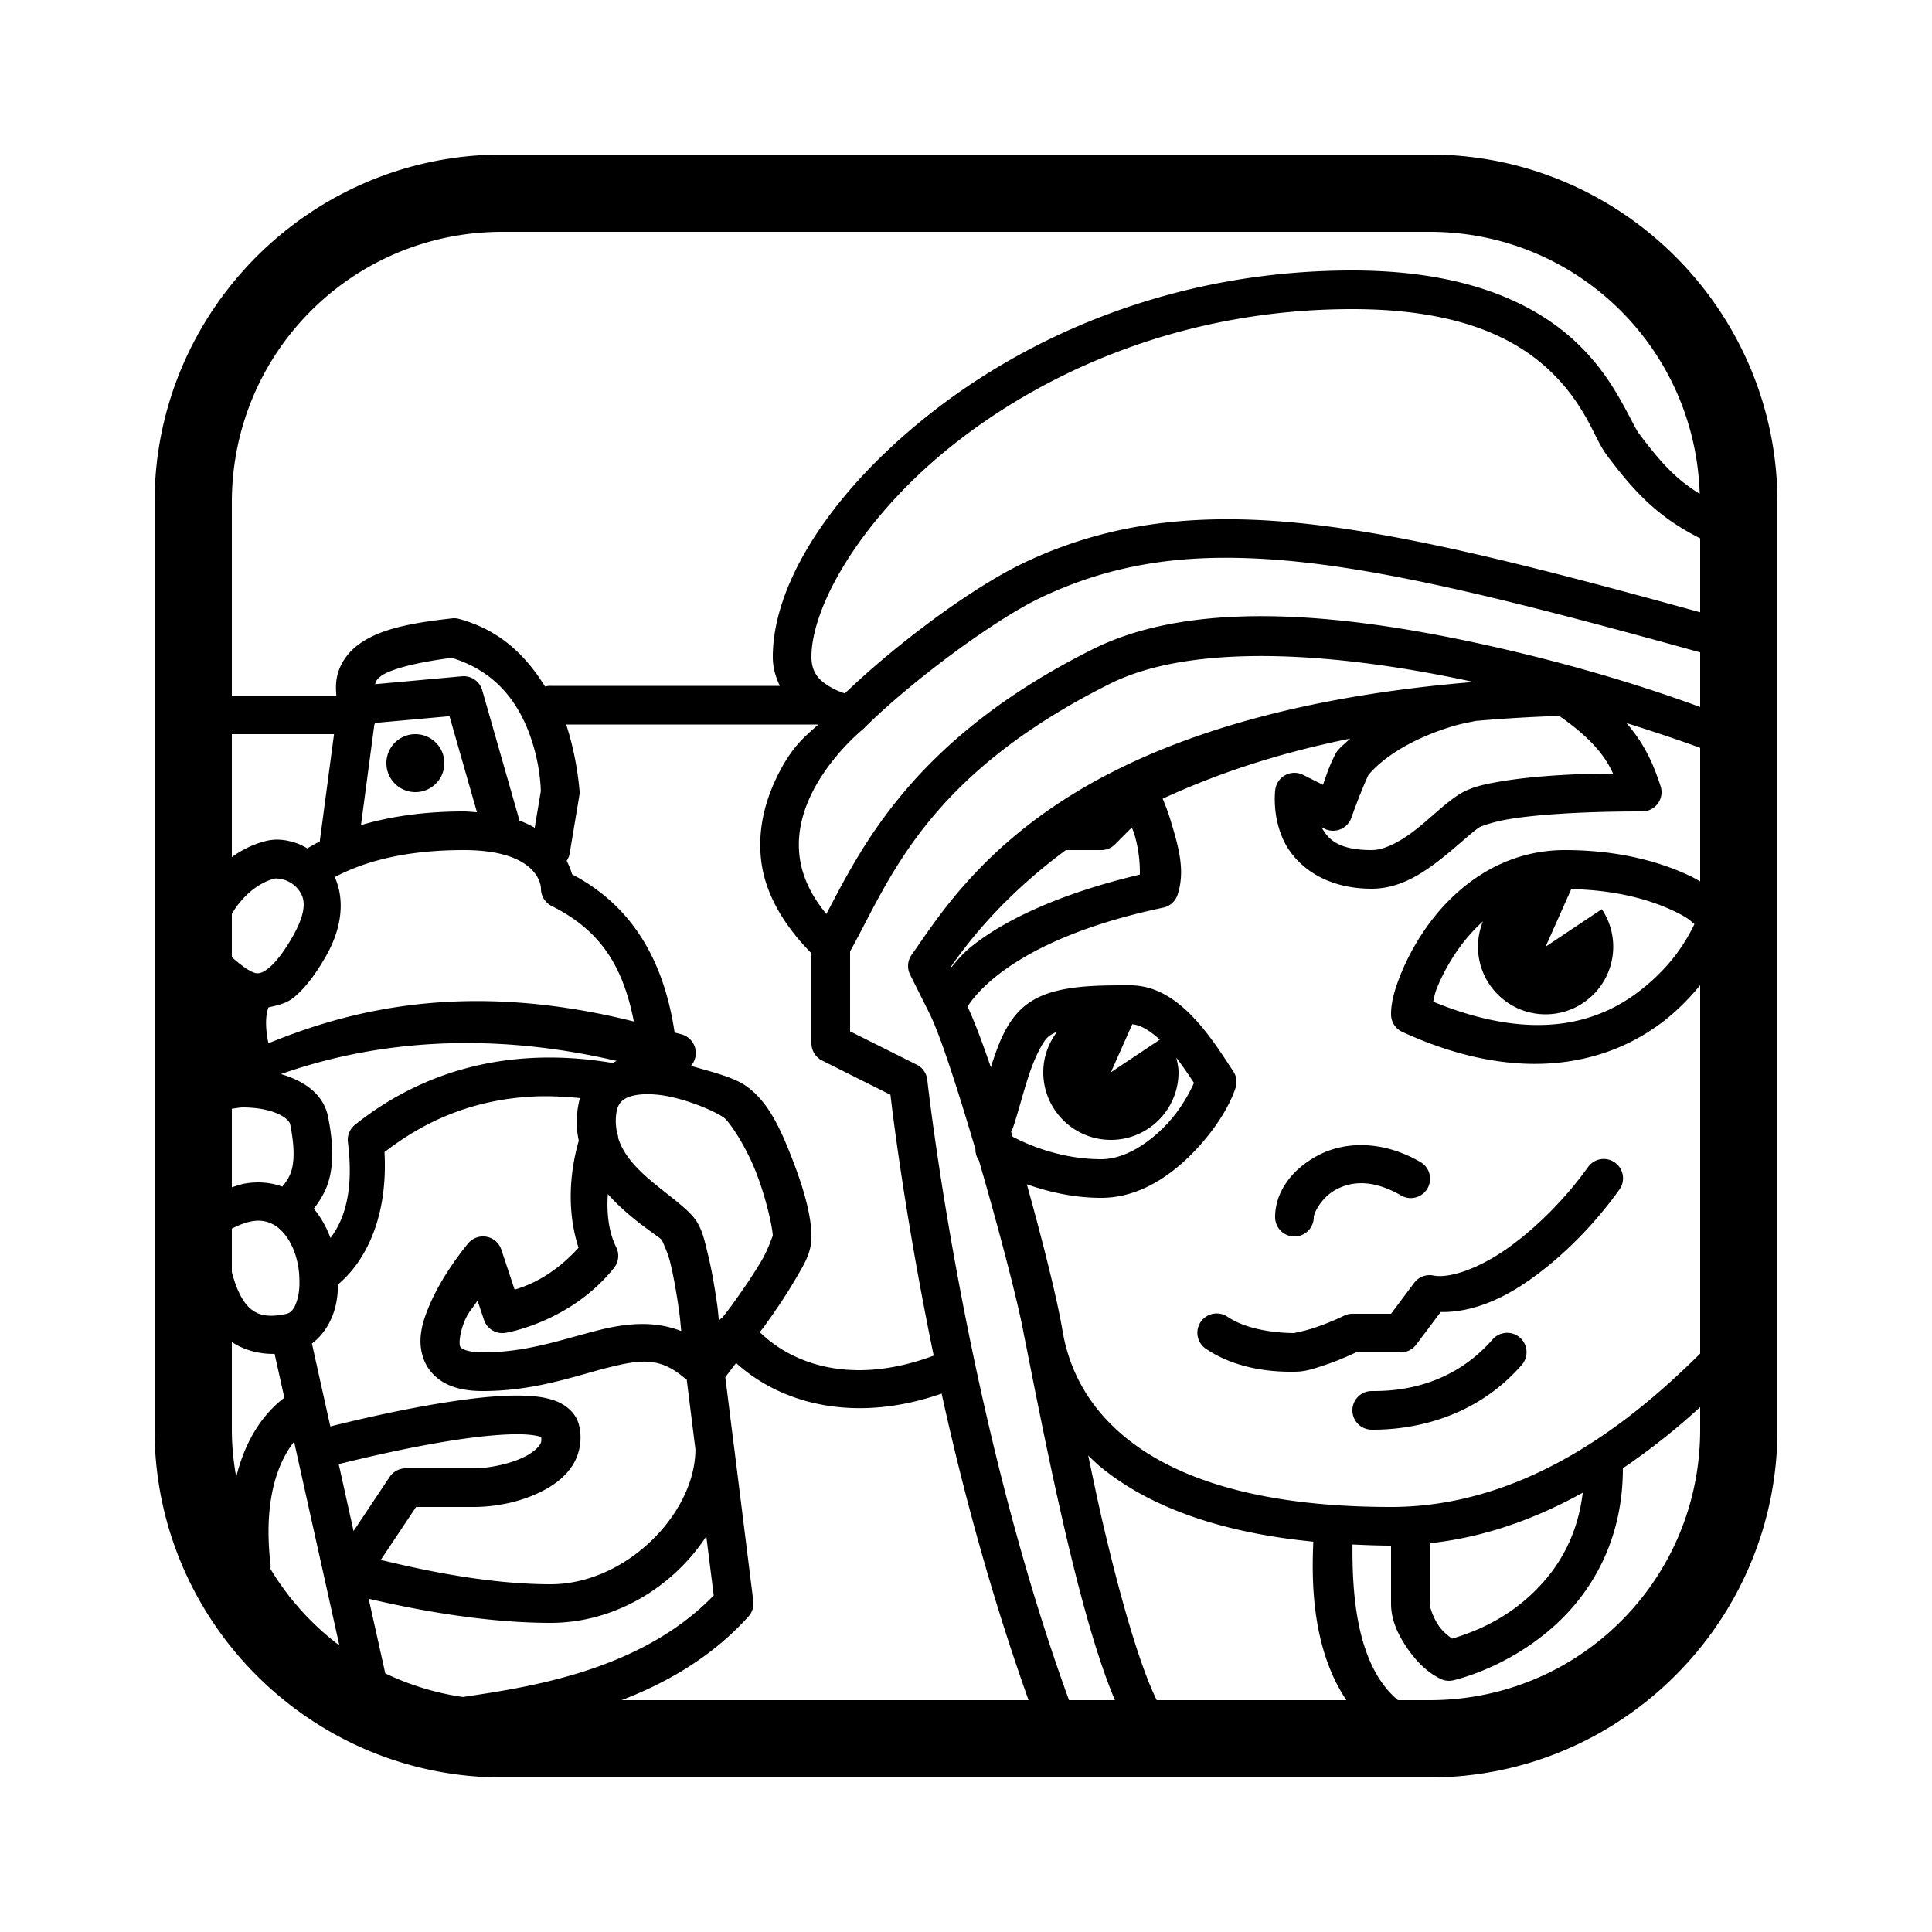 <svg fill="#000000" xmlns="http://www.w3.org/2000/svg"  viewBox="0 0 50 50" width="50px" height="50px"><path d="M 13 4 C 8.041 4 4 8.041 4 13 L 4 37 C 4 41.959 8.041 46 13 46 L 37 46 C 41.959 46 46 41.959 46 37 L 46 13 C 46 8.041 41.959 4 37 4 L 13 4 z M 13 6 L 37 6 C 40.803 6 43.871 9.006 43.988 12.779 C 43.376 12.402 42.99 11.986 42.4 11.199 C 42.343 11.123 42.169 10.759 41.922 10.324 C 41.675 9.89 41.326 9.364 40.797 8.865 C 39.74 7.867 37.97 7 35 7 C 30.506 7 26.775 8.605 24.162 10.637 C 21.549 12.669 20 15.08 20 17 C 20 17.287 20.078 17.529 20.182 17.75 L 14.25 17.75 A 0.5 0.5 0 0 0 14.107 17.768 C 13.643 17.03 13.003 16.323 11.881 16.018 A 0.5 0.5 0 0 0 11.732 16 A 0.5 0.5 0 0 0 11.695 16.004 C 10.538 16.132 9.786 16.3 9.262 16.693 C 9 16.89 8.806 17.169 8.732 17.471 C 8.689 17.648 8.688 17.824 8.705 18 L 6 18 L 6 13 C 6 9.123 9.123 6 13 6 z M 35 8 C 37.78 8 39.239 8.772 40.109 9.594 C 40.544 10.004 40.835 10.435 41.053 10.818 C 41.271 11.202 41.387 11.517 41.6 11.801 C 42.358 12.812 42.959 13.406 44 13.932 L 44 15.846 C 39.825 14.693 36.598 13.87 33.9 13.566 C 32.481 13.407 31.193 13.392 29.984 13.547 C 28.776 13.702 27.645 14.026 26.537 14.547 C 25.162 15.194 23.178 16.682 21.865 17.945 C 21.76 17.911 21.633 17.863 21.502 17.787 C 21.216 17.621 21 17.425 21 17 C 21 15.67 22.326 13.331 24.775 11.426 C 27.225 9.52 30.744 8 35 8 z M 31.857 14.436 C 32.466 14.441 33.106 14.482 33.787 14.559 C 36.432 14.856 39.697 15.691 44 16.883 L 44 18.297 C 43.216 18.01 41.262 17.316 38.484 16.699 C 36.776 16.32 34.906 16.003 33.123 15.953 C 31.34 15.903 29.644 16.12 28.277 16.803 C 23.667 19.108 22.31 21.898 21.387 23.654 C 20.966 23.146 20.768 22.668 20.701 22.223 C 20.614 21.64 20.747 21.086 20.982 20.588 C 21.453 19.591 22.312 18.891 22.312 18.891 A 0.5 0.5 0 0 0 22.35 18.857 A 0.5 0.5 0 0 0 22.354 18.854 C 23.552 17.655 25.74 16.029 26.963 15.453 C 28.489 14.735 30.032 14.42 31.857 14.436 z M 33.094 16.984 C 34.734 17.027 36.499 17.293 38.129 17.648 C 38.123 17.65 38.115 17.651 38.109 17.652 C 33.22 18.056 29.993 19.198 27.834 20.51 C 25.274 22.065 24.189 23.876 23.594 24.709 A 0.5 0.5 0 0 0 23.553 25.223 L 24.037 26.191 A 0.5 0.5 0 0 0 24.053 26.223 C 24.337 26.791 24.797 28.227 25.244 29.742 A 0.5 0.5 0 0 0 25.334 30.033 C 25.878 31.902 26.383 33.847 26.506 34.582 C 26.507 34.588 26.511 34.597 26.512 34.604 C 26.761 35.851 27.136 37.791 27.576 39.676 C 27.962 41.328 28.387 42.892 28.854 44 L 27.666 44 C 24.938 36.518 23.998 27.945 23.998 27.945 A 0.5 0.5 0 0 0 23.723 27.553 L 22 26.691 L 22 24.623 C 23.024 22.785 23.941 20.088 28.723 17.697 C 29.856 17.13 31.408 16.941 33.094 16.984 z M 11.691 17.025 C 12.825 17.369 13.389 18.167 13.689 18.959 C 13.994 19.761 13.996 20.459 13.996 20.479 L 13.838 21.422 C 13.72 21.354 13.589 21.292 13.445 21.238 L 12.48 17.863 A 0.5 0.5 0 0 0 11.996 17.5 A 0.5 0.5 0 0 0 11.955 17.502 L 9.707 17.707 C 9.727 17.628 9.752 17.578 9.863 17.494 C 10.076 17.335 10.714 17.149 11.691 17.025 z M 40.352 18.527 C 41.205 19.123 41.546 19.579 41.746 20.021 C 41.318 20.026 40.961 20.023 40.312 20.064 C 39.818 20.096 39.313 20.144 38.867 20.219 C 38.422 20.294 38.049 20.367 37.723 20.584 C 37.347 20.834 36.993 21.2 36.602 21.5 C 36.21 21.8 35.815 22 35.5 22 C 34.635 22 34.368 21.719 34.203 21.41 L 34.277 21.447 A 0.5 0.5 0 0 0 34.975 21.158 C 34.975 21.158 35.208 20.497 35.416 20.053 C 35.938 19.445 36.828 19.023 37.611 18.791 C 37.838 18.724 37.999 18.699 38.188 18.658 C 38.867 18.597 39.587 18.554 40.352 18.527 z M 11.633 18.535 L 12.344 21.021 C 12.23 21.014 12.124 21 12 21 C 10.93 21 10.057 21.143 9.342 21.354 L 9.688 18.752 A 0.5 0.5 0 0 0 9.711 18.709 L 11.633 18.535 z M 42.094 18.713 C 43.209 19.064 43.778 19.272 44 19.355 L 44 22.811 C 43.916 22.765 43.842 22.719 43.746 22.674 C 43.029 22.332 41.951 22 40.5 22 C 38.943 22 37.793 22.862 37.074 23.787 C 36.715 24.249 36.452 24.73 36.275 25.156 C 36.099 25.582 36 25.924 36 26.25 A 0.5 0.5 0 0 0 36.291 26.705 C 39.42 28.139 41.685 27.489 43.057 26.426 C 43.438 26.13 43.741 25.811 44 25.496 L 44 35.031 C 42.486 36.529 39.67 39 36 39 C 32.328 39 30.269 38.148 29.1 37.178 C 27.93 36.208 27.607 35.097 27.494 34.418 C 27.372 33.683 27.007 32.197 26.574 30.65 C 27.098 30.832 27.755 31 28.5 31 C 29.444 31 30.236 30.471 30.822 29.885 C 31.409 29.298 31.807 28.66 31.975 28.158 A 0.5 0.5 0 0 0 31.916 27.723 C 31.673 27.358 31.349 26.834 30.93 26.379 C 30.51 25.924 29.958 25.5 29.25 25.5 C 28.75 25.5 28.232 25.498 27.742 25.568 C 27.252 25.638 26.764 25.779 26.396 26.146 C 26.029 26.514 25.846 27.004 25.682 27.498 C 25.666 27.544 25.659 27.577 25.645 27.623 C 25.433 27.008 25.226 26.452 25.043 26.055 C 25.062 26.021 25.048 26.033 25.1 25.961 C 25.218 25.795 25.426 25.55 25.781 25.266 C 26.491 24.698 27.789 23.977 30.104 23.49 A 0.5 0.5 0 0 0 30.475 23.158 C 30.684 22.53 30.49 21.892 30.324 21.328 C 30.218 20.966 30.162 20.852 30.09 20.67 C 31.397 20.067 32.96 19.515 34.943 19.115 C 34.833 19.219 34.714 19.311 34.615 19.43 A 0.5 0.5 0 0 0 34.553 19.527 C 34.386 19.861 34.336 20.039 34.238 20.311 L 33.723 20.053 A 0.5 0.5 0 0 0 33.004 20.438 C 33.004 20.438 32.915 21.057 33.197 21.701 C 33.479 22.345 34.227 23 35.5 23 C 36.185 23 36.748 22.647 37.209 22.295 C 37.67 21.942 38.065 21.558 38.277 21.416 C 38.326 21.383 38.641 21.269 39.031 21.203 C 39.422 21.137 39.901 21.091 40.375 21.061 C 41.323 20.999 42.25 21 42.5 21 A 0.5 0.5 0 0 0 42.975 20.342 C 42.818 19.871 42.614 19.318 42.094 18.713 z M 14.652 18.75 L 21.178 18.75 C 20.847 19.054 20.484 19.307 20.08 20.162 C 19.784 20.789 19.589 21.548 19.713 22.371 C 19.827 23.129 20.254 23.917 21 24.67 L 21 27 A 0.5 0.5 0 0 0 21.277 27.447 L 23.045 28.332 C 23.072 28.574 23.398 31.373 24.164 35.084 C 22.126 35.845 20.565 35.353 19.664 34.477 C 19.719 34.401 19.723 34.406 19.781 34.324 C 20.068 33.926 20.355 33.503 20.58 33.115 C 20.805 32.728 21 32.438 21 32 C 21 31.458 20.793 30.733 20.496 29.975 C 20.199 29.216 19.876 28.483 19.277 28.084 C 18.958 27.871 18.397 27.733 17.881 27.584 A 0.5 0.5 0 0 0 17.652 26.773 C 17.585 26.752 17.526 26.741 17.459 26.721 C 17.169 24.788 16.319 23.426 14.805 22.627 C 14.773 22.511 14.724 22.394 14.666 22.277 A 0.501 0.501 0 0 0 14.744 22.082 L 14.994 20.582 A 0.5 0.5 0 0 0 15 20.5 C 15 20.5 14.95 19.653 14.652 18.75 z M 6 19 L 8.645 19 L 8.275 21.777 C 8.161 21.835 8.056 21.895 7.955 21.955 C 7.866 21.908 7.777 21.857 7.688 21.826 C 7.416 21.733 7.155 21.696 6.879 21.766 C 6.533 21.852 6.244 22.006 6 22.182 L 6 19 z M 10.75 19 A 0.75 0.75 0 0 0 10.75 20.5 A 0.75 0.75 0 0 0 10.75 19 z M 29.293 21.414 C 29.325 21.51 29.332 21.502 29.363 21.609 C 29.485 22.024 29.505 22.411 29.498 22.635 C 27.348 23.145 25.951 23.848 25.156 24.484 C 24.88 24.705 24.754 24.88 24.592 25.066 L 24.586 25.053 C 25.132 24.266 26.034 23.149 27.584 22 L 28.5 22 A 0.5 0.5 0 0 0 28.854 21.854 L 29.293 21.414 z M 12 22 C 13.833 22 14 22.833 14 23 A 0.5 0.5 0 0 0 14.277 23.447 C 15.48 24.049 16.11 24.927 16.404 26.436 C 11.929 25.312 8.878 26.213 6.947 27 C 6.882 26.691 6.851 26.335 6.947 26.072 C 7.177 26.016 7.414 25.974 7.615 25.805 C 7.905 25.561 8.165 25.218 8.434 24.748 C 8.889 23.952 8.903 23.228 8.664 22.699 C 9.357 22.332 10.397 22 12 22 z M 7.121 22.734 C 7.116 22.736 7.24 22.729 7.363 22.771 C 7.486 22.814 7.612 22.892 7.697 22.992 C 7.868 23.192 8.002 23.49 7.566 24.252 C 7.335 24.657 7.127 24.908 6.971 25.039 C 6.815 25.17 6.731 25.188 6.656 25.188 C 6.529 25.188 6.284 25.026 6 24.77 L 6 23.65 C 6.067 23.535 6.45 22.902 7.121 22.734 z M 40.664 23.01 C 41.872 23.035 42.748 23.306 43.316 23.576 C 43.7 23.759 43.734 23.821 43.852 23.916 C 43.672 24.288 43.296 24.976 42.443 25.637 C 41.371 26.468 39.717 27 37.092 25.924 C 37.123 25.792 37.123 25.727 37.201 25.539 C 37.345 25.192 37.567 24.782 37.863 24.4 C 38.017 24.203 38.189 24.016 38.379 23.844 C 38.297 24.047 38.25 24.268 38.25 24.5 C 38.25 25.466 39.034 26.25 40 26.25 C 40.966 26.25 41.75 25.466 41.75 24.5 C 41.75 24.141 41.64 23.806 41.455 23.529 L 40 24.5 L 40.664 23.01 z M 29.303 26.508 C 29.526 26.526 29.768 26.68 30.016 26.906 L 28.75 27.75 L 29.303 26.508 z M 27.359 26.699 C 27.137 26.993 27 27.354 27 27.75 C 27 28.716 27.784 29.5 28.75 29.5 C 29.716 29.5 30.5 28.716 30.5 27.75 C 30.5 27.618 30.471 27.495 30.443 27.371 C 30.603 27.584 30.755 27.807 30.9 28.025 C 30.768 28.318 30.526 28.767 30.115 29.178 C 29.639 29.654 29.056 30 28.5 30 C 27.381 30 26.485 29.566 26.207 29.418 C 26.193 29.372 26.18 29.327 26.166 29.281 A 0.5 0.5 0 0 0 26.225 29.158 C 26.36 28.752 26.483 28.258 26.631 27.814 C 26.779 27.371 26.971 26.986 27.104 26.854 C 27.161 26.796 27.254 26.745 27.359 26.699 z M 12.328 26.996 C 13.429 27.014 14.644 27.149 15.963 27.457 C 15.925 27.471 15.889 27.493 15.852 27.51 A 0.501 0.501 0 0 0 15.832 27.506 C 15.046 27.375 14.321 27.344 13.654 27.387 C 11.654 27.515 10.182 28.314 9.188 29.109 A 0.5 0.5 0 0 0 9.004 29.562 C 9.16 30.815 8.917 31.557 8.553 32.039 C 8.452 31.77 8.31 31.507 8.121 31.281 C 8.286 31.067 8.433 30.831 8.514 30.537 C 8.636 30.089 8.624 29.571 8.49 28.902 C 8.367 28.284 7.822 27.957 7.27 27.797 C 8.487 27.369 10.188 26.961 12.328 26.996 z M 16.654 28.32 C 16.787 28.314 16.936 28.32 17.092 28.34 C 17.713 28.421 18.444 28.73 18.723 28.916 C 18.874 29.017 19.301 29.659 19.566 30.338 C 19.832 31.017 20 31.792 20 32 C 20 31.938 19.914 32.272 19.717 32.611 C 19.52 32.95 19.244 33.355 18.969 33.738 C 18.834 33.925 18.781 33.988 18.699 34.092 A 0.5 0.5 0 0 0 18.605 34.18 C 18.585 33.999 18.589 33.97 18.557 33.742 C 18.493 33.295 18.413 32.829 18.312 32.426 C 18.212 32.022 18.155 31.698 17.854 31.396 C 17.286 30.829 16.265 30.297 16.002 29.461 A 0.5 0.5 0 0 0 15.969 29.314 C 15.93 29.116 15.918 28.907 15.98 28.67 C 16.05 28.511 16.133 28.436 16.311 28.377 C 16.404 28.346 16.521 28.327 16.654 28.32 z M 13.771 28.379 C 14.154 28.358 14.573 28.377 15.008 28.418 C 14.904 28.815 14.905 29.183 14.979 29.521 C 14.769 30.242 14.643 31.281 14.973 32.291 C 14.345 32.986 13.711 33.262 13.318 33.375 L 12.975 32.342 A 0.5 0.5 0 0 0 12.115 32.18 C 12.115 32.18 11.46 32.949 11.102 33.809 C 10.923 34.238 10.776 34.723 10.984 35.223 C 11.088 35.473 11.302 35.695 11.566 35.822 C 11.831 35.949 12.137 36 12.5 36 C 13.85 36 14.915 35.599 15.746 35.391 C 16.578 35.183 17.068 35.125 17.68 35.635 A 0.501 0.501 0 0 0 17.771 35.695 L 17.998 37.512 C 17.99 39.175 16.199 41 14.25 41 C 12.417 41 10.518 40.525 9.854 40.371 L 10.768 39 L 12.25 39 C 12.833 39 13.508 38.871 14.078 38.566 C 14.363 38.414 14.629 38.215 14.814 37.928 C 15 37.641 15.078 37.253 14.984 36.879 C 14.903 36.552 14.624 36.349 14.377 36.256 C 14.13 36.163 13.869 36.132 13.578 36.121 C 12.997 36.099 12.299 36.175 11.58 36.287 C 10.361 36.477 9.213 36.752 8.549 36.916 L 8.072 34.77 C 8.397 34.531 8.605 34.152 8.691 33.77 C 8.73 33.598 8.745 33.42 8.75 33.24 C 9.464 32.638 10.042 31.507 9.951 29.816 C 10.834 29.135 12.05 28.473 13.771 28.379 z M 6.291 28.66 C 6.522 28.661 6.75 28.687 6.943 28.738 C 7.33 28.84 7.492 29.008 7.51 29.098 C 7.626 29.679 7.614 30.036 7.549 30.275 C 7.504 30.441 7.418 30.573 7.307 30.709 C 7.021 30.606 6.705 30.572 6.367 30.625 C 6.248 30.644 6.124 30.688 6 30.727 L 6 28.693 C 6.099 28.684 6.191 28.66 6.291 28.66 z M 35.309 29.637 C 34.858 29.622 34.447 29.723 34.109 29.902 C 33.433 30.26 33 30.847 33 31.5 A 0.5 0.5 0 1 0 34 31.5 C 34 31.403 34.192 30.99 34.578 30.785 C 34.964 30.581 35.499 30.504 36.252 30.934 A 0.5 0.5 0 1 0 36.748 30.066 C 36.249 29.781 35.759 29.651 35.309 29.637 z M 41.506 29.994 A 0.5 0.5 0 0 0 41.094 30.209 C 40.503 31.036 39.72 31.817 38.965 32.34 C 38.209 32.863 37.484 33.087 37.098 33.01 A 0.5 0.5 0 0 0 36.6 33.199 L 36 34 L 35 34 A 0.5 0.5 0 0 0 34.777 34.053 C 34.557 34.163 34.258 34.282 33.998 34.369 C 33.738 34.456 33.458 34.5 33.5 34.5 C 33.25 34.5 32.357 34.47 31.777 34.084 A 0.5 0.5 0 1 0 31.223 34.916 C 32.143 35.53 33.25 35.5 33.5 35.5 C 33.792 35.5 34.012 35.419 34.314 35.318 C 34.574 35.232 34.843 35.117 35.094 35 L 36.25 35 A 0.5 0.5 0 0 0 36.65 34.801 L 37.285 33.955 C 38.031 33.967 38.792 33.674 39.535 33.16 C 40.405 32.558 41.247 31.714 41.906 30.791 A 0.5 0.5 0 0 0 41.506 29.994 z M 15.73 30.902 C 16.311 31.555 17.012 31.969 17.146 32.104 C 17.095 32.052 17.257 32.322 17.344 32.668 C 17.43 33.014 17.507 33.455 17.568 33.883 C 17.61 34.175 17.604 34.202 17.631 34.449 C 16.93 34.169 16.191 34.25 15.504 34.422 C 14.585 34.651 13.65 35 12.5 35 C 12.238 35 12.075 34.957 11.998 34.92 C 11.921 34.883 11.919 34.871 11.906 34.84 C 11.88 34.777 11.89 34.512 12.023 34.191 C 12.127 33.942 12.211 33.887 12.359 33.658 L 12.525 34.158 A 0.5 0.5 0 0 0 13.082 34.494 C 13.082 34.494 14.759 34.228 15.891 32.812 A 0.5 0.5 0 0 0 15.947 32.277 C 15.746 31.874 15.699 31.381 15.73 30.902 z M 6.775 31.596 C 6.856 31.605 6.929 31.626 6.994 31.652 C 7.257 31.759 7.484 32.031 7.621 32.404 C 7.689 32.589 7.729 32.794 7.744 32.992 A 0.5 0.5 0 0 0 7.744 33.021 C 7.757 33.212 7.749 33.396 7.715 33.549 C 7.645 33.857 7.539 33.971 7.414 34.002 A 0.5 0.5 0 0 0 7.355 34.016 C 6.874 34.103 6.647 34.017 6.459 33.848 C 6.272 33.679 6.113 33.351 6 32.924 L 6 31.797 C 6.324 31.629 6.58 31.573 6.775 31.596 z M 39.006 34.494 A 0.5 0.5 0 0 0 38.623 34.67 C 37.456 36.004 35.938 36 35.5 36 A 0.5 0.5 0 1 0 35.5 37 C 35.938 37 37.92 36.996 39.377 35.33 A 0.5 0.5 0 0 0 39.006 34.494 z M 6 34.732 C 6.306 34.932 6.68 35.045 7.107 35.039 L 7.359 36.174 C 6.824 36.576 6.35 37.251 6.113 38.227 C 6.043 37.828 6 37.419 6 37 L 6 34.732 z M 19.051 35.275 C 20.226 36.344 22.145 36.842 24.369 36.066 C 24.909 38.528 25.651 41.288 26.619 44 L 16.086 44 C 17.253 43.552 18.427 42.883 19.371 41.834 A 0.5 0.5 0 0 0 19.496 41.438 L 18.998 37.449 A 0.5 0.5 0 0 0 18.99 37.395 L 18.771 35.641 C 18.802 35.603 18.98 35.363 19.051 35.275 z M 44 36.416 L 44 37 C 44 40.877 40.877 44 37 44 L 36.18 44 C 35.047 43.061 34.996 41.046 35.002 39.971 C 35.327 39.985 35.65 40 36 40 L 36 41.5 C 36 41.917 36.171 42.283 36.396 42.621 C 36.622 42.959 36.908 43.263 37.277 43.447 A 0.5 0.5 0 0 0 37.621 43.484 C 38.197 43.34 39.252 42.946 40.209 42.092 C 41.166 41.237 42 39.893 42 38 A 0.5 0.5 0 0 0 42 37.998 C 42.775 37.474 43.446 36.924 44 36.416 z M 13.539 37.121 C 13.759 37.129 13.923 37.161 14.006 37.189 C 14.012 37.259 14.017 37.32 13.975 37.385 C 13.918 37.473 13.793 37.586 13.609 37.684 C 13.242 37.879 12.667 38 12.25 38 L 10.5 38 A 0.5 0.5 0 0 0 10.084 38.223 L 9.15 39.623 L 8.766 37.891 C 9.419 37.73 10.559 37.458 11.732 37.275 C 12.419 37.169 13.081 37.104 13.539 37.121 z M 7.611 37.311 L 8.783 42.584 C 8.068 42.044 7.461 41.372 6.998 40.6 A 0.5 0.5 0 0 0 6.996 40.445 C 6.817 38.838 7.182 37.855 7.611 37.311 z M 28.162 37.668 C 28.26 37.761 28.353 37.856 28.463 37.947 C 29.59 38.882 31.339 39.64 33.988 39.898 C 33.955 40.736 33.898 42.585 34.844 44 L 29.936 44 C 29.487 43.09 28.98 41.296 28.549 39.449 C 28.408 38.847 28.288 38.26 28.162 37.668 z M 40.961 38.631 C 40.811 39.883 40.225 40.735 39.541 41.346 C 38.82 41.989 38.043 42.27 37.576 42.408 C 37.458 42.314 37.334 42.224 37.229 42.066 C 37.079 41.842 37 41.583 37 41.5 L 37 39.939 C 38.489 39.778 39.81 39.268 40.961 38.631 z M 18.279 39.76 L 18.471 41.289 C 16.579 43.249 13.673 43.664 11.979 43.918 C 11.268 43.815 10.594 43.605 9.971 43.307 L 9.541 41.375 C 10.343 41.563 12.323 42 14.25 42 C 15.921 42 17.429 41.06 18.279 39.76 z"/></svg>